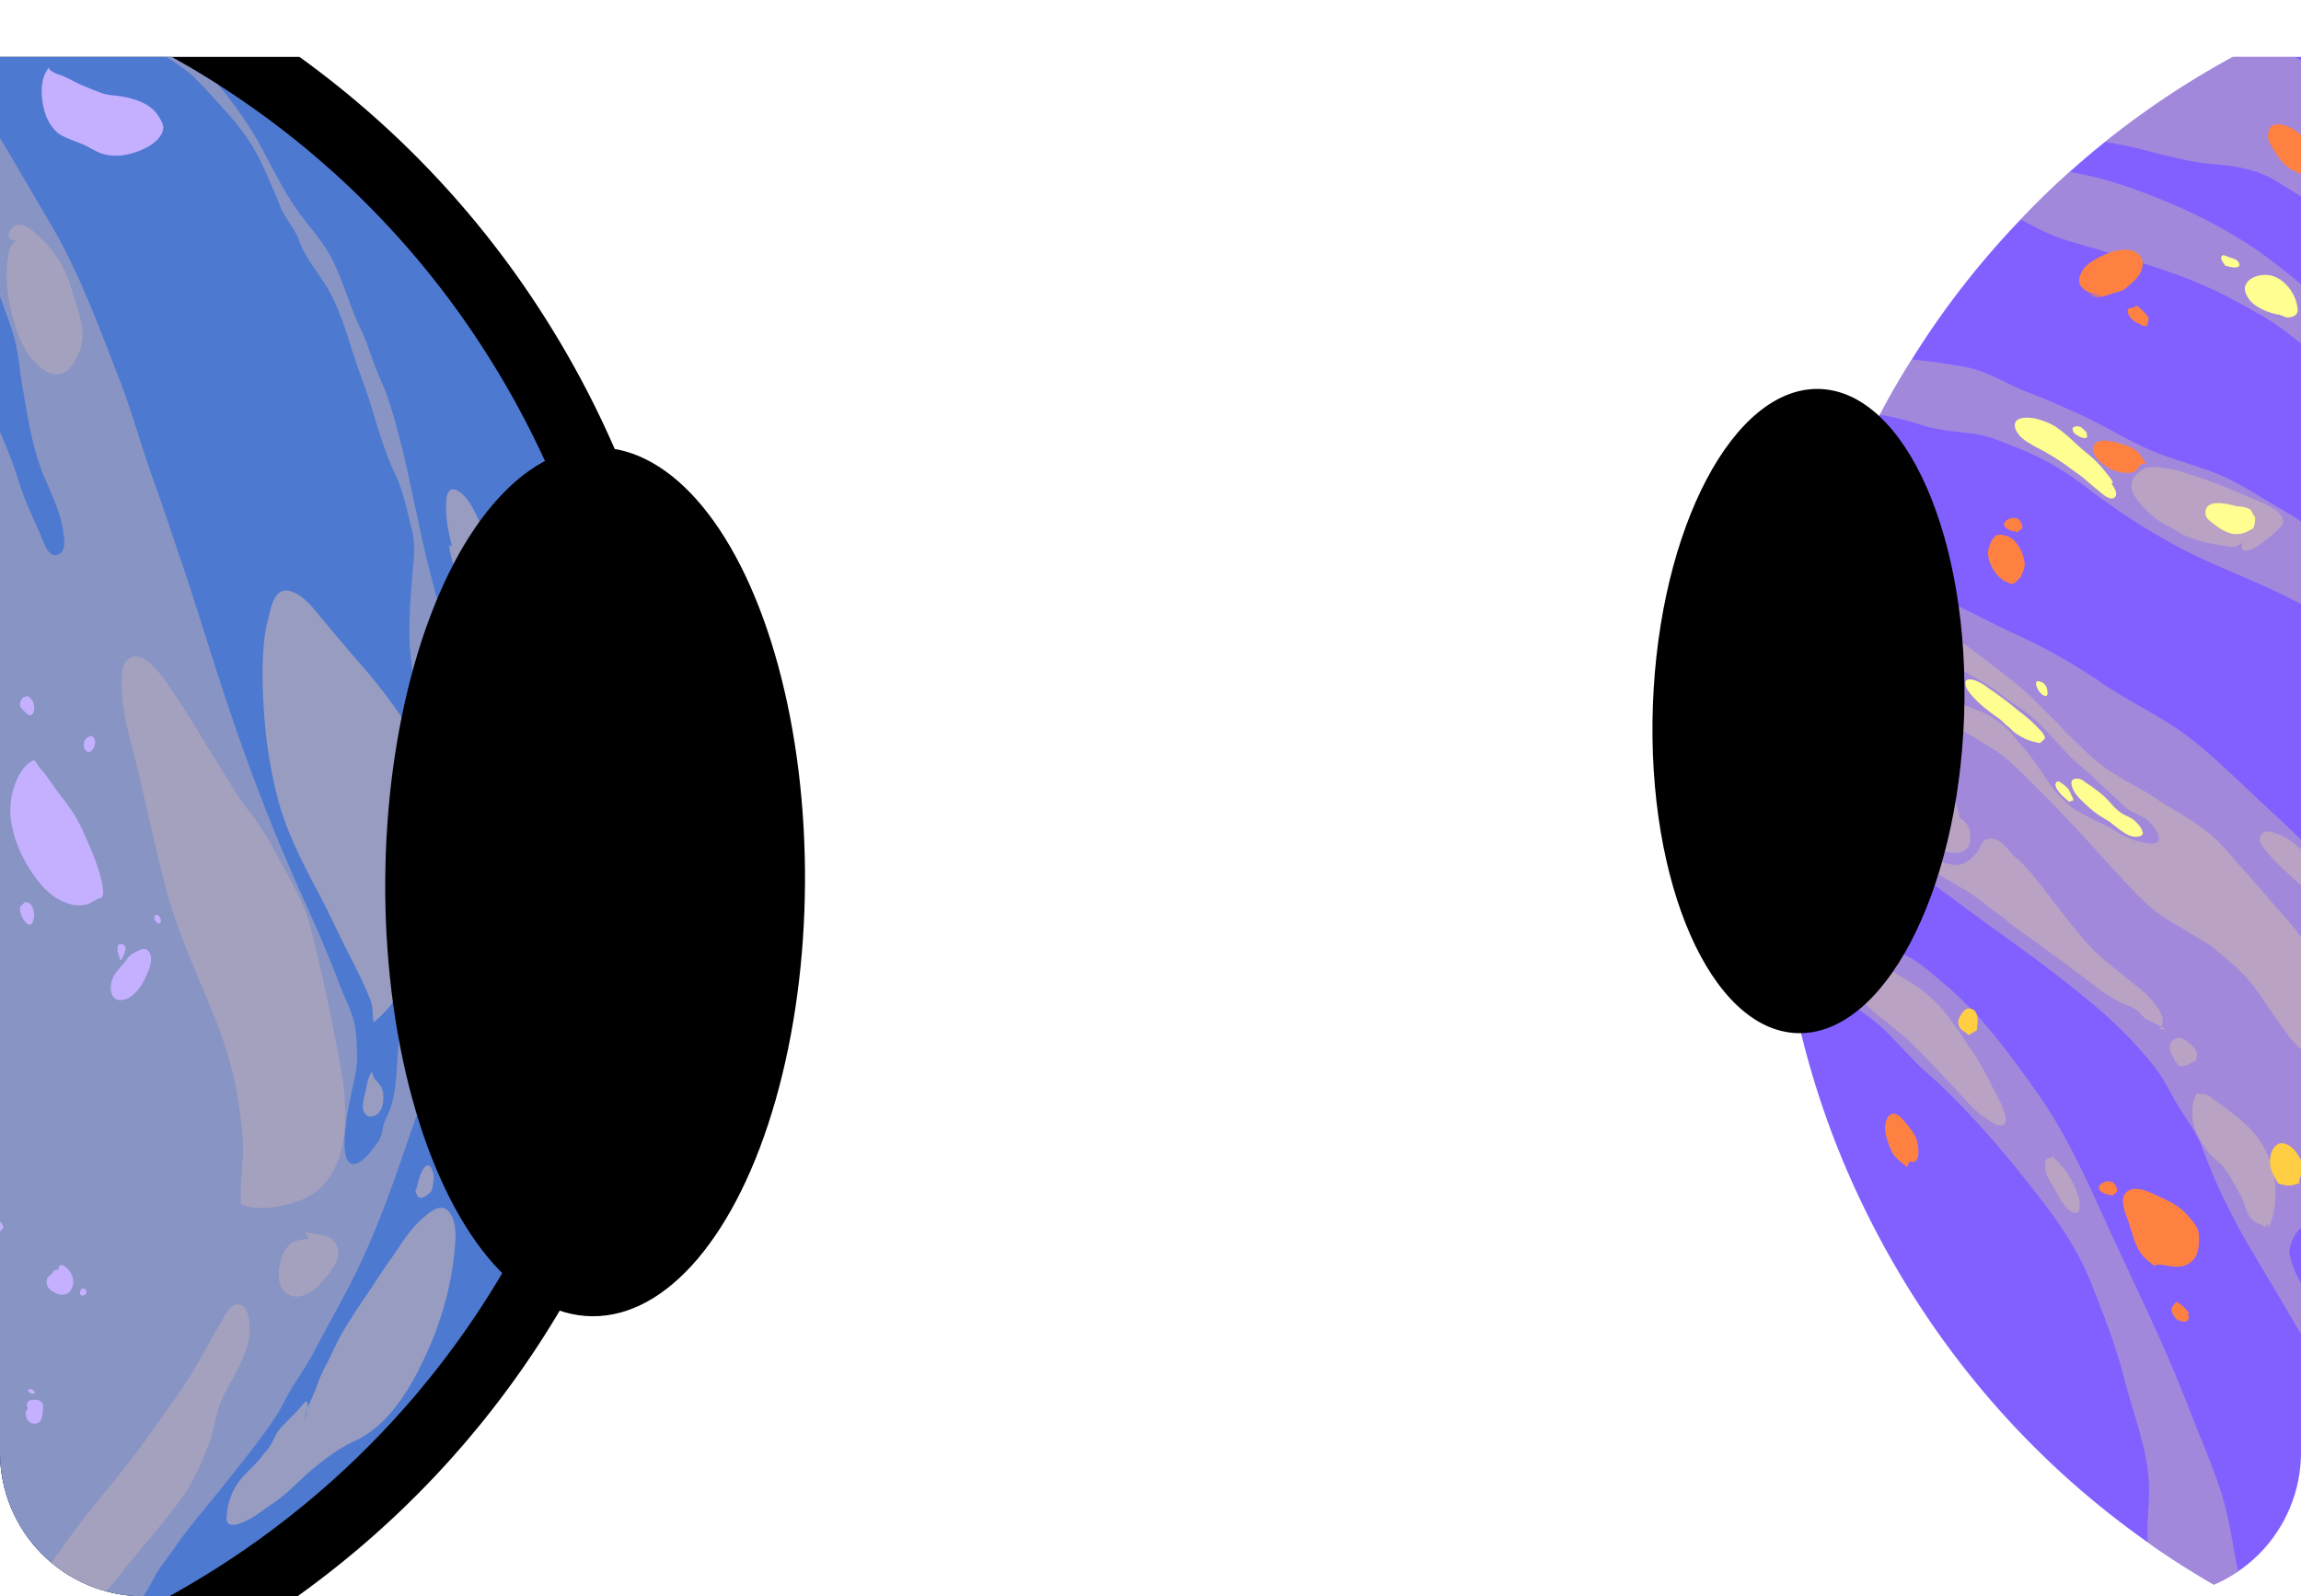 <svg xmlns="http://www.w3.org/2000/svg" xmlns:xlink="http://www.w3.org/1999/xlink" width="1920" height="1332" viewBox="0 0 1920 1332">
  <defs>
    <clipPath id="clip-path">
      <path id="Rectangle_548" data-name="Rectangle 548" d="M0,0H1920a0,0,0,0,1,0,0V1212a120,120,0,0,1-120,120H120A120,120,0,0,1,0,1212V0A0,0,0,0,1,0,0Z" transform="translate(0 1681)" fill="#232a4e"/>
    </clipPath>
    <radialGradient id="radial-gradient" cx="-0.066" cy="0.5" r="0.615" gradientTransform="matrix(0.924, 0.845, 1.463, -0.534, -3.92, 8.242)" gradientUnits="objectBoundingBox">
      <stop offset="0.813" stop-color="#008bc4"/>
      <stop offset="0.834" stop-color="#006f9c"/>
      <stop offset="0.863" stop-color="#004d6d"/>
      <stop offset="0.892" stop-color="#003146"/>
      <stop offset="0.921" stop-color="#001b27"/>
      <stop offset="0.949" stop-color="#000c11"/>
      <stop offset="0.975" stop-color="#000304"/>
      <stop offset="1"/>
    </radialGradient>
    <radialGradient id="radial-gradient-2" cx="-0.49" cy="0.496" r="0.786" gradientTransform="matrix(1.002, 0.845, 1.586, -0.534, -3.5, 8.529)" gradientUnits="objectBoundingBox">
      <stop offset="0" stop-color="#7cc5ff"/>
      <stop offset="0.844" stop-color="#482088"/>
      <stop offset="0.948" stop-color="#403b77"/>
      <stop offset="0.997" stop-color="#4d79d1"/>
    </radialGradient>
    <radialGradient id="radial-gradient-3" cx="0.5" cy="0.5" r="1.035" gradientTransform="matrix(-0.483, 0, 0, 0.483, -10.097, -2.162)" gradientUnits="objectBoundingBox">
      <stop offset="0" stop-color="#2c6aff"/>
      <stop offset="0.091" stop-color="#2458d5"/>
      <stop offset="0.227" stop-color="#1b419d"/>
      <stop offset="0.365" stop-color="#122d6d"/>
      <stop offset="0.5" stop-color="#0c1d46"/>
      <stop offset="0.633" stop-color="#061027"/>
      <stop offset="0.762" stop-color="#030711"/>
      <stop offset="0.886" stop-color="#000104"/>
      <stop offset="1"/>
    </radialGradient>
    <radialGradient id="radial-gradient-4" cx="1.582" cy="0.51" r="0.783" gradientTransform="matrix(-1.017, -0.861, -1.72, 0.509, 0.166, 0.776)" gradientUnits="objectBoundingBox">
      <stop offset="0" stop-color="#ff5731"/>
      <stop offset="0.698" stop-color="#ba005e"/>
      <stop offset="0.948" stop-color="#5e1377"/>
      <stop offset="0.997" stop-color="#8160ff"/>
    </radialGradient>
    <radialGradient id="radial-gradient-5" cx="0.5" cy="0.5" r="0.5" gradientTransform="matrix(0.073, -0.999, -0.997, -0.017, 4.925, 5.781)" xlink:href="#radial-gradient-3"/>
  </defs>
  <g id="Mask_Group_8" data-name="Mask Group 8" transform="translate(0 -1681)" clip-path="url(#clip-path)">
    <g id="Group_2527" data-name="Group 2527" transform="translate(1325.654 1154.884)">
      <g id="Group_2521" data-name="Group 2521" transform="translate(-1489.67 573.556)">
        <path id="Path_2990" data-name="Path 2990" d="M-1075.842,573.556H-1489.67v1284.56h412.165c338.156-242.175,432.565-709.234,207.562-1065.4A787.9,787.9,0,0,0-1075.842,573.556Z" transform="translate(1489.67 -573.556)" fill-rule="evenodd" fill="url(#radial-gradient)" style="mix-blend-mode: screen;isolation: isolate"/>
        <path id="Path_2991" data-name="Path 2991" d="M-1143.765,596.615q-19.012-12.173-38.757-23.059H-1489.67v1284.56h305.111q19.092-10.523,37.808-22.328c342.676-216.48,444.911-669.826,228.431-1012.5A730.265,730.265,0,0,0-1143.765,596.615Z" transform="translate(1489.67 -573.556)" fill-rule="evenodd" fill="url(#radial-gradient-2)"/>
        <g id="Group_2517" data-name="Group 2517" opacity="0.5" style="mix-blend-mode: multiply;isolation: isolate">
          <path id="Path_2992" data-name="Path 2992" d="M-966.545,1004.706c-12.536-48.147-19.4-97.83-35.015-145.183-3.205-9.726-7.746-18.733-11.375-28.318-4-10.375-6.943-20.9-11.881-30.937-9.779-20.13-14.955-42.276-25.948-61.9-7.722-13.639-18.063-24.348-26.891-36.905-11.374-16.186-19.929-33.771-29.237-51.134-10.221-19.212-22.908-36.868-36.873-53.717q-19.012-12.173-38.757-23.059h-4.257c8.093,5.577,16.612,10.659,23.473,17.4,9.971,9.921,19.5,20.759,29.062,31.449,13.153,14.551,22.4,29.4,30.26,47.294,3.937,9.262,8.3,18.386,11.867,27.879,3.85,10.339,12.047,18.059,15.715,28.515,5,14.591,16.258,27.149,23.99,40.4,13.34,22.734,18.965,49.833,28.192,74.143,10.27,26.974,15.957,55.181,28.433,81.4,7.124,14.912,9.3,28.866,13.493,44.6,3.683,13.512,1.939,24.7.758,38.6-2.09,26.607-4.434,53.631.125,80.252,4.5,26.532,12.4,52.578,22.086,77.618,7.974,20.506,11.748,46.092,8.181,68.141-1.646,9.724-3.741,19.348-5.536,29.039-2.151,11.958-3.193,23.856-6.684,35.512-3.92,13.2-6.417,27.042-10.394,40.155-4.461,14.569-11.09,28.333-15.61,42.811-7.249,23.1-2.628,48.4-10.265,71.491-1.555,4.814-4.418,9.177-5.826,14.026-1.474,5.146-1.157,9.287-4.293,13.823-3.82,5.479-12.467,18.477-20.154,19.245-15.466,1.6-4.709-48.492-3.076-56.42,2.366-12.224,5.781-23.193,5.252-35.757-.323-7.586-.314-15.254-1.689-22.687-2.212-12.4-8.963-24.1-13.347-35.886-12.073-32.856-27.321-64.475-41.211-96.569-18.853-43.39-35.806-88.619-50.878-133.5-14.155-42.015-26.709-84.53-41.046-126.431-7.57-22.292-14.959-44.7-22.95-66.854-9.7-27.079-17.1-54.968-27.589-81.677-17.105-43.856-33.46-88.95-57.565-129.534-19.017-31.922-37.038-64.085-56.874-95.488-8.8-13.929-17.348-28.477-26.136-42.986h-33.809c16.877,18.138,27.567,38.676,34.833,64.087,3.387,12.035,6.627,24.036,9.628,36.063,2.207,8.951,2.093,18.473,4.755,27.135,7.727,24.365,17.47,48.479,25.953,72.62,4.061,11.484,8.777,23.193,11.991,34.953,3.568,13.33,4.482,27.311,6.847,40.759,4.52,25.752,7.844,50.218,17.94,74.49,6.424,15.225,14.782,32.3,16.349,48.929.589,5.377,1.622,13.28-4.259,16.1-7.215,3.537-10.985-6.471-13.218-11.827-6.476-15.707-14.308-30.937-19.446-47.358-9.16-29.46-21.445-56.183-36.237-83.238-21.78-40.137-44.294-80.828-70.7-118.174-20.927-29.691-43.158-58.814-62.26-89.658q-5.368-8.672-11.027-17.03V1858.116h283.518a146.2,146.2,0,0,0,9.4-16.157c4.493-8.457,11.152-16.112,16.526-23.978,12.149-17.763,26.97-34.536,40.326-51.4,14.96-18.774,30.06-37.125,43.491-57.1,6.091-8.958,10.174-19.072,16.059-28.153,5.943-8.99,11.578-17.661,16.634-27.24,12.293-23.6,25.643-46.339,37.167-70.35,20.806-43.283,35.008-88.527,50.916-133.7,8.05-22.837,12.468-46.573,17.72-70.2,5.869-26.7,14.923-52.595,20.08-79.606,4.111-20.988,7.968-42.58,8.492-63.986.239-12.156,1.348-24.349,1.5-36.448.2-15.452-3.913-30.861-5.544-46.177C-939.243,1102.911-953.855,1053.9-966.545,1004.706Z" transform="translate(1489.67 -573.556)" fill="#c4b0b8" fill-rule="evenodd"/>
        </g>
        <g id="Group_2518" data-name="Group 2518" transform="translate(0.112)" opacity="0.63" style="mix-blend-mode: soft-light;isolation: isolate">
          <path id="Path_2993" data-name="Path 2993" d="M-1348.782,731.68c-1.739-6.025-3.575-12.154-5-18.267-1.375-5.9-1.6-11.785-3.7-17.539-8.423-23.112-19.338-44.727-27.769-67.775-3.109-8.5-7.127-17.549-13.4-24.286-6.649-7.134-16.273-11.635-24.49-16.573-7.739-4.652-15.2-9.659-23.238-13.685h-42.757c-.1.519-.2,1.06-.287,1.659a15.2,15.2,0,0,0,5.022,14.007c.54-.2,1.079-.407-.566-4.068,19.573,14.966,35.861,34.542,49.472,55.14,16.162,24.459,31.624,49.759,44.84,75.937,8.832,17.49,19.568,33.556,27.609,51.476,3.895,8.676,9.019,16.014,13.666,24.2,2.662,4.687,3.009,11.181,7.227,14.8,16.2,13.917,6.744-23.059,6.271-27.611C-1337.572,762.7-1344.252,747.38-1348.782,731.68Z" transform="translate(1489.605 -573.556)" fill="#c4b0b8" fill-rule="evenodd"/>
          <path id="Path_2994" data-name="Path 2994" d="M-1172.5,831.717c-3.295-12.436-5.708-24.507-5.077-37.461.275-5.639,1.944-13.4,9.09-9.861,9.628,4.773,15.1,18.975,19.641,27.833,7.821,15.258,14.194,31.208,21.371,46.779,4.867,10.561,9.9,20.811,14.053,31.691,5.421,14.209,9.062,29.014,12.719,43.754a135.623,135.623,0,0,1,4.283,33.1c-.011,11.592.985,23.067-.593,34.663-2.069,15.2-.327,32.392-11.21,44.663-9.059,10.214-20.214-16.316-22.541-21.324-8.842-19.025-15.108-40.3-19.778-60.763-2.043-8.954-5.037-18.03-6.355-27.1-1.775-12.219-2.562-24.628-4.944-36.773-1.133-5.771-.789-11.693-2.038-17.437-1.109-5.1-2.337-10.092-3.257-15.239-1.03-5.763-1.856-11.644-3.284-17.265C-1173.687,838.116-1177.5,825.683-1172.5,831.717Z" transform="translate(1713.759 -422.686)" fill="#c4b0b8" fill-rule="evenodd"/>
          <path id="Path_2995" data-name="Path 2995" d="M-1147.835,952.6c-4.819,5.6-5.168,11.188-6.653,18.331-1.16,5.587-2.724,11.143-.256,16.634,1.813,4.034,9.719,7.074,13.044,2.9,1.736-2.183,2.3-6.5,3.333-9.143,1.351-3.475,2.449-6.711,2.093-10.533-.7-7.547-4.651-12.685-9.679-17.76Z" transform="translate(1729.298 -301.171)" fill="#c4b0b8" fill-rule="evenodd"/>
          <path id="Path_2996" data-name="Path 2996" d="M-1174.24,1192.843c-.669-5.58-.387-11.772-2.047-17.133a119.786,119.786,0,0,0-4.858-11.7c-5.024-11.64-11.181-22.991-16.87-34.343-7.261-14.486-13.914-29.232-21.5-43.55-13.379-25.238-27.287-51.868-34.458-79.591a383.816,383.816,0,0,1-11.494-71.094c-1.432-21.063-2.081-42.252.34-63.285.811-7.043,2.633-14.053,4.329-20.926,1.126-4.563,2.341-9.416,4.969-13.364,4.075-6.122,9.459-6.314,15.786-3.324,9.841,4.652,16.232,13.78,23.079,21.9,10.131,12.017,20.1,24.121,30.433,35.969a452.642,452.642,0,0,1,30.383,38.153c9.526,13.69,18.532,28.594,21.857,45.191,2.4,11.987,4.5,23.174,5.013,35.45.492,11.748,1.033,23.428.579,35.168-.325,8.352.387,16.648-1.275,24.94-.725,3.614-1.124,7.084-1.621,10.714-.767,5.611-3.08,10.774-3.795,16.475a168.83,168.83,0,0,1-9.485,37.077c-3.463,9.217-5.255,18.922-8.744,28.106-2.073,5.453-2.227,9.8-5.951,14.648C-1161.286,1180.555-1168.764,1189.124-1174.24,1192.843Z" transform="translate(1649.751 -387.369)" fill="#c4b0b8" fill-rule="evenodd"/>
          <path id="Path_2997" data-name="Path 2997" d="M-1210.628,1066.211c-3.429,5.945-3.7,9.081-4.994,15.586-.928,4.652-3.332,11.513-2.062,16.328.693,2.63,2.331,5.023,4.745,5.467a9.257,9.257,0,0,0,7.235-2.064c4.307-3.9,5.1-11,4.637-16.371-.576-6.667-3.741-8.765-7.8-13.606Z" transform="translate(1684.749 -219.528)" fill="#c4b0b8" fill-rule="evenodd"/>
          <path id="Path_2998" data-name="Path 2998" d="M-1219.047,1310.557c.687-3.9.93-7.9,2.454-11.535,2.589-6.177,5.706-11.855,7.815-18.289a124.075,124.075,0,0,1,8.744-19.443c4.2-7.924,7.493-16.208,11.986-23.99,9.641-16.7,21.038-32.363,31.547-48.528,5.269-8.1,10.974-15.909,16.344-23.944,5.749-8.6,11.831-16.975,19.657-23.823,5.587-4.889,15.2-13.2,21.6-5.58,7.943,9.464,5.622,25.5,4.441,36.785-3.109,29.684-12,58.832-24.788,85.8-12.711,26.812-30,55.913-57.97,68.889-12.548,5.821-24.03,14.242-34.666,23.014-11.382,9.39-21.319,20.984-33.7,29.122-8.784,5.769-16.536,12.73-26.527,16.34-2.789,1.007-6.9,2.385-9.789.9-2.794-1.442-2.392-3.958-2.189-6.958a54.733,54.733,0,0,1,8.2-25.563c5.893-9.461,14.943-15.493,21.485-24.439,2.245-3.069,5.132-5.871,7.017-9.146,1.6-2.772,2.9-5.809,4.484-8.619,2.863-5.092,7.089-8.736,11.016-12.945,2.42-2.6,4.848-4.781,7.251-7.418,1.879-2.061,3.679-4.589,5.688-6.5C-1217.313,1293.122-1214.625,1292.453-1219.047,1310.557Z" transform="translate(1637.183 -172.006)" fill="#c4b0b8" fill-rule="evenodd"/>
          <path id="Path_2999" data-name="Path 2999" d="M-1191.948,1132.747c.734-3.365,4.943-23.574,11.121-20.68,1.689.791,3.019,5.166,3.367,6.687.806,3.544-.177,6.551-.5,10.03-.437,4.673-2.222,6.168-6.156,8.689-5.465,3.5-7.483-.1-8.56-5.88Z" transform="translate(1702.981 -186.778)" fill="#c4b0b8" fill-rule="evenodd"/>
          <path id="Path_3000" data-name="Path 3000" d="M-1162.8,1145.866c-1.9,4.948-2.951,6.687-2.014,11.375.758,3.786.046,7.569,1.576,11.145,1.882,4.395,4.551,5.3,8.77,3.092,7.246-3.793,10.778-17.841,13.265-24.717,3.088-8.552,6.113-17.736,7.014-26.838,1.281-12.924-13.6-12.333-19.688-3.965-3.674,5.055-8.979,9.5-11.43,15.335-3.846,9.152.725,16.268,4.149,24.829Z" transform="translate(1721.597 -188.128)" fill="#c4b0b8" fill-rule="evenodd"/>
        </g>
        <g id="Group_2519" data-name="Group 2519" transform="translate(0 89.588)" opacity="0.47" style="mix-blend-mode: multiply;isolation: isolate">
          <path id="Path_3001" data-name="Path 3001" d="M-1371.373,1123.374c-.273-10.863-.337-21.875-1.87-32.645-1.719-12.075-4.908-24.231-8.273-35.936-6.2-21.582-13.661-43.017-21.5-64.061-9.514-25.537-20.933-50.288-30.985-75.595-8.33-20.978-16.51-42.125-24.509-63.231a510.187,510.187,0,0,0-31.158-67.3V1290.65q.823,3.233,1.7,6.455c2.069,7.584,3.46,15.978,6.828,23.144,3.307,7.027,8.113,14.125,14.611,18.515,6.888,4.652,13.218.643,19.063-3.772,8.56-6.465,14.247-17.385,18.025-27.274,6.481-16.963,9.084-35.5,14.7-52.816,2.667-8.234,5.013-16.846,8.2-24.894,3.181-8.027,7.553-15.849,11.6-23.469,5.953-11.2,12.677-21.45,17.059-33.5,2.638-7.249,5.424-15.11,6.293-22.82C-1370.612,1141.526-1371.153,1132.1-1371.373,1123.374Z" transform="translate(1489.67 -511.483)" fill="#c4b0b8" fill-rule="evenodd"/>
          <path id="Path_3002" data-name="Path 3002" d="M-1319.507,1422.863a146.492,146.492,0,0,0,13.871-15.459c18.58-24,39.1-45.634,56.353-70.645,8.332-12.08,14.845-28.443,20.271-42.2,4.147-10.515,4.764-22.555,9.152-32.92,8.653-20.436,25.987-41.717,24.329-64.988-.411-5.755-1.371-15.672-8.091-17.21-8.4-1.921-13.166,10.626-16.509,16.2-8.97,14.953-16.887,30.643-26.23,45.354-10.38,16.346-22.316,32.033-33.387,47.977-22.349,32.181-49.613,60.413-71.646,92.855-7.792,11.472-17.065,21.7-24.636,33.228-1.71,2.605-3.363,5.216-5.012,7.814Z" transform="translate(1567.732 -227.891)" fill="#c4b0b8" fill-rule="evenodd"/>
          <path id="Path_3003" data-name="Path 3003" d="M-1386.353,1326.434c-.818-6.5-4.855-13.089-11.1-13-7.464.1-13.163,5.78-17.37,13Z" transform="translate(1543.46 -131.462)" fill="#c4b0b8" fill-rule="evenodd"/>
          <path id="Path_3004" data-name="Path 3004" d="M-1235.471,1321.834c-.884-13.572.636-25.247,1.457-38.662.72-11.776-.717-23.342-2.049-35.039-3.432-30.124-11.467-58.355-23.009-86.347-14.7-35.644-31.067-70.994-40.456-108.506-7.129-28.479-13.63-57.056-20.106-85.681-6.1-26.951-16.358-55.542-15.547-83.477.2-6.874,1.109-16.547,8.744-18.941,12.132-3.805,26.058,17.277,31.169,24.676,15.447,22.359,29.06,46.279,43.6,69.25,6.961,11,13.349,22.435,21.373,32.721a246.7,246.7,0,0,1,26.047,41.116c9.353,18.2,21.072,35.962,26.238,55.932,9.968,38.528,17.953,77.726,25.351,116.787,6.637,35.046,9.468,90.22-27.144,109.907C-1195.407,1323.962-1222.463,1327.947-1235.471,1321.834Z" transform="translate(1600.656 -453.905)" fill="#c4b0b8" fill-rule="evenodd"/>
          <path id="Path_3005" data-name="Path 3005" d="M-1233.534,1150.259c-12.625,1.447-15.83,1.75-21.495,12.376-3.6,6.745-5.819,21.586-1.323,28.723,9,14.3,25.648,4.393,33.558-5.068,6.915-8.27,17.786-20.392,11.875-30.959-2.525-4.511-4.008-5.57-8.564-7.33-4.645-1.792-15.542-1.443-18.422-4.661Z" transform="translate(1655.53 -253.69)" fill="#c4b0b8" fill-rule="evenodd"/>
          <path id="Path_3006" data-name="Path 3006" d="M-1409.684,734.225c-7.323-16.557-16.738-33.659-28.476-47.547-11.336-13.409-20.586-27.819-33.178-40.247a222.042,222.042,0,0,1-16.469-18.551c-.607-.746-1.236-1.469-1.863-2.2V740.331c8.466,7.595,17.115,14.947,25.949,22.22,8.956,7.371,20.055,19.034,31.272,23.072,12.611,4.54,20.45,4.754,27.491-6.713C-1395.973,764.287-1403.188,748.915-1409.684,734.225Z" transform="translate(1489.67 -625.684)" fill="#c4b0b8" fill-rule="evenodd"/>
          <path id="Path_3007" data-name="Path 3007" d="M-1460.421,1337.474c-.825-6.5-3.281-12.728-6.158-18.937-3.85-8.311-11.2-24.728-23.079-19.446l-.012.007v38.376Z" transform="translate(1489.67 -142.503)" fill="#c4b0b8" fill-rule="evenodd"/>
          <path id="Path_3008" data-name="Path 3008" d="M-1172.035,1010.87c-13.012,15.211-21.835,31.683-21.65,52.277.043,4.79-.871,9.5,3.87,12.254,3.915,2.27,7.433-.858,10.123-4.04,3.577-4.236,7.124-12.178,8.779-17.566a168.263,168.263,0,0,0,4.176-18.054c.643-3.425,1.4-8.136.1-11.326C-1167.823,1021.479-1170.456,1018.48-1172.035,1010.87Z" transform="translate(1702.337 -348.885)" fill="#c4b0b8" fill-rule="evenodd"/>
          <path id="Path_3009" data-name="Path 3009" d="M-1382.587,668c-6.034,4.194-6.67,9.609-7.675,17.069-2.124,15.749.557,33.08,4.621,48.341,3.614,13.574,9.635,28.622,20.27,38.294,4.76,4.331,11.43,9.286,18.229,8.114,11.687-2.011,19.013-20.6,19.455-31.219.555-13.345-5.993-28.032-9.478-40.71a89.443,89.443,0,0,0-16.765-32.255c-2.774-3.327-5.381-7.094-8.9-9.624-3.3-2.368-5.778-6.01-9.269-8-3.334-1.9-8.119-4.125-11.685-2.236a13.418,13.418,0,0,0-4.982,5.132C-1390.589,664.522-1388.547,668.593-1382.587,668Z" transform="translate(1560.57 -604.575)" fill="#c4b0b8" fill-rule="evenodd"/>
        </g>
        <g id="Group_2520" data-name="Group 2520" transform="translate(131.701 8.267)" style="mix-blend-mode: soft-light;isolation: isolate">
          <path id="Path_3010" data-name="Path 3010" d="M-1361.584,1164.286a4.208,4.208,0,0,1,.136-2.642,5.051,5.051,0,0,1,1.035-1.043c1.727-1.3,4.121.694,5.266,1.707,3.169,2.8,5.8,7.132,5.8,11.748,0,2.956-1.242,7.04-3.817,9.04-3.559,2.767-8.392,1.812-11.716.088-3.106-1.614-6.805-4.644-6.74-8.662a7.05,7.05,0,0,1,1.242-4.2c.718-.938,1.77-1.523,2.573-2.392,1.073-1.16,1.45-2.667,2.992-3.374A5.1,5.1,0,0,1-1361.584,1164.286Z" transform="translate(1442.801 -160.27)" fill="#c4b0ff" fill-rule="evenodd"/>
          <path id="Path_3011" data-name="Path 3011" d="M-1354.121,1172.731a2.466,2.466,0,0,0-1.272,2.21,1.933,1.933,0,0,0,1.043,2.324,3.278,3.278,0,0,0,4.26-1.911,3.392,3.392,0,0,0-.852-3.157,2.676,2.676,0,0,0-3.412-.155Z" transform="translate(1454.429 -152.126)" fill="#c4b0ff" fill-rule="evenodd"/>
          <path id="Path_3012" data-name="Path 3012" d="M-1379.96,1232.876c-.7-1.822-.94-2.461-.478-4.358a2.626,2.626,0,0,1,1.437-2.056,11.546,11.546,0,0,1,8.121-.4,5.859,5.859,0,0,1,3.485,3.705c.411,1.456.033,3.477-.074,5.025-.1,1.445-.308,2.884-.552,4.331-.423,2.513-1.241,5.029-3.941,5.955-2.387.818-5.511.366-7.139-1.33a9.64,9.64,0,0,1-2.248-4.461C-1381.866,1237.59-1382.49,1236.234-1379.96,1232.876Z" transform="translate(1435.474 -113.317)" fill="#c4b0ff" fill-rule="evenodd"/>
          <path id="Path_3013" data-name="Path 3013" d="M-1379.94,1222.89a9.007,9.007,0,0,0,3.449,1.584c.4-.51,1.169-.294,1.493-1.011.466-1.028-.921-1.837-1.493-2.3a3.707,3.707,0,0,0-2.743-.756c-.359.05-1.958.265-1.407.9Z" transform="translate(1436.236 -117.011)" fill="#c4b0ff" fill-rule="evenodd"/>
          <path id="Path_3014" data-name="Path 3014" d="M-1395.665,1143.045c.507-1.756,1.045-3.693,3.272-4.1,2.071-.373,3.671,1.548,4.3,3.2.335.88.737,1.873.1,2.764-.648.909-1.587,1.708-2.319,2.561-1.751,2.04-1.244,5.059-4.564,5.542a4.836,4.836,0,0,1-4.115-1.492c-1.435-1.993-.44-4.908.473-7.192Z" transform="translate(1422.617 -175.559)" fill="#c4b0ff" fill-rule="evenodd"/>
          <path id="Path_3015" data-name="Path 3015" d="M-1381.985,884.958c-.984,1.5-3.023,3.877-2.4,6.775.5,2.351,1.629,2.891,2.918,4.336,2.822,3.164,6.13,5.981,8.2,1.425.911-2.006.689-6.182-.423-8.813-.98-2.322-4.118-5.793-5.78-4.455Z" transform="translate(1433.543 -358.786)" fill="#c4b0ff" fill-rule="evenodd"/>
          <path id="Path_3016" data-name="Path 3016" d="M-1329.373,1019.026c2.286-5.324,6.347-8.253,10.734-10.353,2.794-1.337,6.276-3.508,9.286-.641,7.055,6.72-2.665,24.408-6.023,29.562-2.767,4.243-6.672,8.229-10.738,10.295-2.49,1.265-8.16,2.411-10.869.246-3.494-2.791-4.013-8.772-3.059-13.012,2.2-9.777,9.435-13.706,13.85-21.072Z" transform="translate(1465.19 -270.617)" fill="#c4b0ff" fill-rule="evenodd"/>
          <path id="Path_3017" data-name="Path 3017" d="M-1334.9,1016.846c-.361-1.01-2.194-5.226-2.263-7.122-.048-1.358-.15-3.475.522-4.42.926-1.3,2.652-1.1,3.92-.595a3.917,3.917,0,0,1,2.275,2.58,8.454,8.454,0,0,1-.469,3.178,23.363,23.363,0,0,1-1.7,4.493,10,10,0,0,1-.99,2.023c-.7.877-1.366.339-2.155.576Z" transform="translate(1467.536 -272.271)" fill="#c4b0ff" fill-rule="evenodd"/>
          <path id="Path_3018" data-name="Path 3018" d="M-1318.1,995.515c.827.732,1.657,1.464,2.489,2.188.7-.865,1.878-1.2,1.823-2.784a8.258,8.258,0,0,0-1.756-3.865c-1-1.014-2.112-1.273-3.021-.452-1.064.961-.789,2.738-.244,4.324Z" transform="translate(1480.403 -282.479)" fill="#c4b0ff" fill-rule="evenodd"/>
          <path id="Path_3019" data-name="Path 3019" d="M-1349.04,903.949c.851-.77,1.549-1.167,2.719-.192a6.632,6.632,0,0,1,2.236,6.1c-.6,3.076-2.834,6.924-5.443,6.861-1.641-.041-4.242-2.444-4-5a20.469,20.469,0,0,1,.65-4.13,6.07,6.07,0,0,1,3.559-3.561Z" transform="translate(1455.79 -344.95)" fill="#c4b0ff" fill-rule="evenodd"/>
          <path id="Path_3020" data-name="Path 3020" d="M-1367.675,578.366c-4.206,6.122-5.866,10.654-6.264,18.049a63.228,63.228,0,0,0,3.241,22.076c2.085,5.745,6.981,13.572,12.379,16.641,6.268,3.564,13.588,5.665,20.139,8.664,5.955,2.726,10.6,6.309,17.174,7.83a43.587,43.587,0,0,0,18.271-.034c9.174-1.894,21.852-7.007,27.372-14.919,5.041-7.225,2.571-11.353-1.882-18.133-6.333-9.647-20-13.874-30.86-15.521-5.491-.834-10.544-.861-15.909-2.757-6.206-2.191-12.283-4.764-18.324-7.383-5.594-2.427-10.64-5.938-16.508-7.76C-1361.553,584.278-1369.473,581.322-1367.675,578.366Z" transform="translate(1441.094 -578.366)" fill="#c4b0ff" fill-rule="evenodd"/>
          <path id="Path_3021" data-name="Path 3021" d="M-1369.618,915.094c-10.975,4.058-18.68,22.608-19.534,38.591-1.217,22.794,11.451,48.274,24.947,64.414,11.321,13.541,26.8,20.763,39.291,17.021,3.35-1,5.972-3.441,9.246-4.534,2.506-.837,4.109-1.047,3.906-5.4-.509-10.819-5.682-25.152-9.854-35.012-4.594-10.844-9.6-22.938-15.861-32.32-5.622-8.419-12.025-15.821-17.755-24.162-2.917-4.243-5.328-8.122-8.74-11.528C-1365.681,920.455-1368.278,915.068-1369.618,915.094Z" transform="translate(1430.144 -336.389)" fill="#c4b0ff" fill-rule="evenodd"/>
          <path id="Path_3022" data-name="Path 3022" d="M-1380.848,984.007c2.762.316,3.856-.268,5.85,2.514a14.4,14.4,0,0,1,2.224,7.663c.134,3.2-1.049,8.449-3.714,8.533-4.745.148-11.5-15.108-5.967-16.557Z" transform="translate(1433.523 -286.867)" fill="#c4b0ff" fill-rule="evenodd"/>
          <path id="Path_3023" data-name="Path 3023" d="M-1407.382,1179.5c-1.459,1.629-5.266,5.233-5.611,7.511-.272,1.786.744,3.454,2.071,5.166,2.452,3.164,4.907,4.264,8.794,4.633,2.262.217,4.662.836,6.656.114,11.466-4.147-4.106-19.132-11.91-17.423Z" transform="translate(1413.038 -146.483)" fill="#c4b0ff" fill-rule="evenodd"/>
        </g>
        <ellipse id="Ellipse_594" data-name="Ellipse 594" cx="362.475" cy="175.123" rx="362.475" ry="175.123" transform="matrix(0.006, -1, 1, 0.006, 483.297, 1049.79)" fill="url(#radial-gradient-3)" style="mix-blend-mode: screen;isolation: isolate"/>
      </g>
      <g id="Group_2526" data-name="Group 2526" transform="translate(53.183 573.556)">
        <path id="Path_3024" data-name="Path 3024" d="M-150.87,573.556a726.245,726.245,0,0,0-106.889,71.082c-9.983,8.026-19.792,16.346-29.328,24.9q-21.4,19.018-40.884,39.695a711.34,711.34,0,0,0-90.9,116.9c-9.54,15.062-18.394,30.38-26.706,46.174l-.1.057a739.1,739.1,0,0,0-55.5,136.171A733.356,733.356,0,0,0-530.65,1177.49a701.052,701.052,0,0,0,.931,91.8c.892,13.4,2.236,26.673,3.893,40.023a721.473,721.473,0,0,0,62.717,215.155c56.962,121.033,141.129,218.286,241.434,288.749,3.295,2.43,6.687,4.8,10.021,7.077q25.568,17.326,52.306,32.367,4.919,2.758,9.94,5.457H111.265V573.556Z" transform="translate(635.211 -573.556)" fill-rule="evenodd" fill="url(#radial-gradient-4)"/>
        <g id="Group_2522" data-name="Group 2522" transform="translate(104.561)" opacity="0.5" style="mix-blend-mode: multiply;isolation: isolate">
          <path id="Path_3025" data-name="Path 3025" d="M-75.412,640.908c-27.219-16.416-54.38-32.733-80.393-50.922a167.88,167.88,0,0,0-29.629-16.43h-50.63a726.246,726.246,0,0,0-106.889,71.082c.725.1,1.292.165,2.016.268,29.277,4.185,57.823,15.438,87.345,18.02,18.755,1.65,37.153,4.04,53.54,14.254,11.082,6.85,23.241,13.727,33.393,21.921,9.121,7.345,15.6,17.183,24.286,24.916,11.645,10.5,23.576,16.313,32.795,29.44C-101,765.5-91.115,775.711-83.754,788.608c4.492,7.827,25.009,30.858,13.006,39.281-3.423,2.289-18.241.567-21.893-1.121-16.583-7.179-33.75-21.179-47.822-31.964-26.353-20.113-50.221-42.754-77.759-61.5-27.694-18.79-60.344-34.515-91.53-46.2-21.046-7.992-40.968-13.859-62.53-17.564q-21.4,19.018-40.884,39.695c9.665,4.9,19.285,10.625,29.428,14.314,12.037,4.427,24.337,7.5,36.636,11.247,35.209,10.63,69.681,20.235,102.656,36.962,12.634,6.331,25.162,13.385,37.4,20.615,12.663,7.505,23.174,17.877,35.936,25.326,22.638,13.153,44.675,27.988,66.442,42.584,26.876,18.08,51.125,45.406,73.6,68.607,19.137,19.8,38.523,40.284,57.142,61.375V726.226c-10.148-10.64-18.551-23.341-29.5-33.8C-24.765,672.265-50.477,656.153-75.412,640.908Z" transform="translate(615.846 -573.556)" fill="#c4b0b8" fill-rule="evenodd"/>
          <path id="Path_3026" data-name="Path 3026" d="M75.246,1056.352c-38.538-50.183-79.1-99.039-126.021-141.536C-63.956,902.84-78.829,894.517-93.138,884c-17.019-12.627-32.227-26.456-50.691-37.036-15.086-8.462-29.986-18.628-45.528-26.29-18.413-9.15-38.519-13.981-57.708-21.079-23.978-8.911-45.859-23.7-69.377-34.083-14.12-6.38-27.773-12.637-42.233-18.021-17.1-6.476-34.4-18.008-52.478-20.986-13.933-2.245-29.017-4.869-43.74-5.984-9.54,15.062-18.394,30.38-26.706,46.174,12.235,1.392,23.083,4.929,36.887,8.975,13.763,4.2,27.431,4.879,41.7,6.794,12.506,1.629,23.306,6.654,34.833,11.118a235.316,235.316,0,0,1,58.4,33.013,549.426,549.426,0,0,0,72.7,47.778c32.4,18,68.052,29.823,100.907,47.019,29.656,15.373,60.505,33.888,85.254,56.673,11.936,10.989,21.83,22.786,34.494,33.211,15.218,12.5,26.348,30.2,37.309,46.273,10.111,14.856,21.856,28.213,32.791,42.446,7.588,9.925,14.472,20.369,21.581,30.688Z" transform="translate(566.669 -467.944)" fill="#c4b0b8" fill-rule="evenodd"/>
          <path id="Path_3027" data-name="Path 3027" d="M110.818,1262.08c-27.484-28.648-55.757-57.285-84.358-84.724C-24.389,1128.6-65.3,1070.4-117.533,1023.124c-22.978-20.912-45.005-43.582-69.5-62.8-22.706-17.757-50.345-29.943-74.077-46.3a471.116,471.116,0,0,0-72.094-40.7c-19.513-8.765-37.779-19.462-57.706-27.582-14.907-5.914-30.315-7.287-45.127-12.594a110.813,110.813,0,0,0-45.365-6.484c-6.367.449-13.242.266-20.216.143A733.358,733.358,0,0,0-531.1,995.76c33.377,18.082,61.513,47.49,95.225,65.24,30.2,15.847,56.931,38.391,84.793,58.139,29.112,20.737,57.36,41.587,84.791,64.644a349.5,349.5,0,0,1,49.561,50.838c7.072,8.822,12.25,19.826,18.121,29.756,6.976,11.8,16.708,24.22,21.5,37.043,11.355,31.1,25.083,58.811,42.173,87.716,12.73,21.531,25.6,42.848,38.072,64.4,10.325,17.911,24.2,32.4,34.835,50.391,11.585,19.821,22.911,37.406,28.936,59.717,4.46,16.071,4.48,25.082,1.028,40.79,6.979,8.213,13.517-.031,17.391-5.372,5.457-7.6,6.924-19.486,5.4-29.466-1.827-11.393-7.244-18.537-11.137-28.71-1.9-5.243-1.342-10.351-3.6-15.517-3.631-7.938-6.708-13.814-9.454-22.275-8.028-24.576-31.547-37.873-44.062-59.266-5.773-9.989-11.937-19.744-17.514-29.849a69.977,69.977,0,0,1-7.065-15.99c-2.531-8.322-2.853-9.989-.2-17.4,7.182-20.168,32.322-24.55,44.27-6.137,5,7.789,12.3,17.669,15.067,26.384,4.223,13.426,8,28.572,14.639,41.369,5.262,10.023,13.558,29.665,22.366,36.931,2.552,2.073,8.729,3.994,12.1,4.525,9.569,1.375,14.6,1.583,23.918,5.895a132.858,132.858,0,0,1,45.49,35.2c11.334,13.335,15.657,35.458,28.233,47.528a22.892,22.892,0,0,0,7.038,4.745Z" transform="translate(531.098 -391.826)" fill="#c4b0b8" fill-rule="evenodd"/>
          <path id="Path_3028" data-name="Path 3028" d="M-490.481,1057.383c14.253,13.333,32.038,22.323,46.506,35.8,12.714,11.855,23.382,25.185,36.373,36.612,32.487,28.692,62.155,63.164,88.828,97.284,20.519,25.949,37.328,49.448,49.372,80.142,10.483,26.707,20.331,51.668,27.359,79.489,7.736,30.588,19.644,57.914,20.4,89.71.308,13.087-1.634,25.513-1.4,38.248q.121,3.908.538,7.643c3.295,2.43,6.687,4.8,10.021,7.077q25.568,17.326,52.306,32.367,4.919,2.758,9.94,5.457h6.971c-.944-5.62-2.066-11.295-3.339-17.064-4.948-22.284-7.385-45.256-14.041-67.062-7.308-23.808-18.085-47.423-27-70.812-22.11-58.046-49.964-112.564-75.4-169.044-14.619-32.358-30.6-65.9-51.194-95.12-22.632-32-47.074-65.711-77.331-91.078-7.677-6.476-15.858-13.581-23.949-19.412-8.578-6.206-19.14-8.586-27.915-14.675-7.644-5.3-14.828-12.065-22.2-17.793-10.447-8.021-14.887-9.244-26.571-13.747-12.895-4.98-24.669-10.759-38.347-13.02.892,13.4,2.236,26.673,3.893,40.023C-513.813,1030.708-502.981,1045.665-490.481,1057.383Z" transform="translate(531.488 -282.646)" fill="#c4b0b8" fill-rule="evenodd"/>
        </g>
        <g id="Group_2523" data-name="Group 2523" transform="translate(112.408 26.155)" opacity="0.65" style="mix-blend-mode: multiply;isolation: isolate">
          <path id="Path_3029" data-name="Path 3029" d="M-100.077,1178.032a238.623,238.623,0,0,0-13.086-21.323c-12.273-17.808-27.1-35.967-44.043-49.622-13.087-10.547-29.773-21.469-47.336-20.326-10.633.694-19.094,7.058-25.609,14.929-8.858,10.7-8.815,22.158-5.152,35.216,4.864,17.349,13.366,33.465,23.829,48.118,3.795,5.314,8.091,10.262,11.889,15.571,5.183,7.245,9.313,15.244,13.862,22.892,4.489,7.547,9.169,14.679,12.034,23.043,2.645,7.722,5.372,15.024,8.634,22.512a137.474,137.474,0,0,0,19.616,31.93c7.333,9.148,15.5,18.276,23.452,26.91,4.735,5.142,12.73,10.709,19.675,11.86a12.834,12.834,0,0,0,2.234.163Z" transform="translate(734.146 -230.975)" fill="#c4b0b8" fill-rule="evenodd"/>
          <path id="Path_3030" data-name="Path 3030" d="M-154.768,1110.908a6.8,6.8,0,0,0-4.51.263c-2.624,1.167-2.38,1.868-2.016,4.977.533,4.539,3.3,10,6.526,14.1Z" transform="translate(788.837 -213.751)" fill="#c4b0b8" fill-rule="evenodd"/>
          <path id="Path_3031" data-name="Path 3031" d="M-194.538,1087.911a20.052,20.052,0,0,1-8.514-.086,15.608,15.608,0,0,0-1.215-1.786,63.435,63.435,0,0,1-5.781-5.831c-4.816-5.343-7.521-12.09-11.363-18.1-6.758-10.571-33.79-22.055-18.107-35.742,13.94-12.164,31.394,6.026,40.858,15.461,4.678,4.663,8.684,9.463,9.956,16.071.806,4.188,2.446,8.7,2.43,13.013C-186.29,1075.637-187.974,1084.172-194.538,1087.911Z" transform="translate(729.32 -277.231)" fill="#c4b0b8" fill-rule="evenodd"/>
          <path id="Path_3032" data-name="Path 3032" d="M-406.033,972.308c-1.949-7.289-2.906-14.373-6.125-21.172-5.238-11.068-12.494-22.161-21.333-30.708-10.58-10.229-26.958-19.044-42.2-17.408-6.259.674-15.679,2.8-17.475,9.92-2.6,10.3,6.983,23.712,12.061,31.729,7.662,12.1,17.425,21.49,28.471,30.38,7.046,5.673,13.931,11.594,21.044,17.171,5.177,4.057,10.334,7.3,16.885,8.493,5.218.954,11.437.581,15.193-3.908,2.617-3.128,2.344-10.054,1.72-13.744A14.982,14.982,0,0,0-406.033,972.308Z" transform="translate(550.192 -363.096)" fill="#c4b0b8" fill-rule="evenodd"/>
          <path id="Path_3033" data-name="Path 3033" d="M-383.729,1119.883a133.26,133.26,0,0,0-11.329-12.573c-1.043,2.181-3.169.607-4.805,2.215-2.14,2.1-1.334,7.364-.93,9.9.834,5.245,3.7,9.042,6.431,13.656,3.573,6.046,6.648,13.232,11.881,18.1,4.795,4.465,10.037,5.556,10.028-2.194-.01-10.992-5.931-20.068-11.276-29.107Z" transform="translate(616.538 -216.149)" fill="#c4b0b8" fill-rule="evenodd"/>
          <path id="Path_3034" data-name="Path 3034" d="M-266.436,835.794c-2.492,1.566-4.611,3.293-7.524,3.489-2.592.177-5.757-.492-8.327-.8a146.889,146.889,0,0,1-27.637-6.57c-5.551-1.839-10.559-5.115-15.569-8.053-5.2-3.049-11.054-5.733-15.593-9.741-5.847-5.164-12.444-11.6-16.251-18.456-4.688-8.452-.871-15.885,7.149-20.847,6.056-3.747,14.211-1.7,20.866-.8,8.715,1.181,17.09,4.415,25.449,7.1,17.856,5.747,34.975,13.7,52.327,20.763,5.273,2.145,20.962,9.564,18.4,17.655-1.081,3.412-6.08,7.5-8.652,9.741-3.219,2.8-7,5.331-10.353,8C-259.038,842.76-270.611,845.97-266.436,835.794Z" transform="translate(646.652 -456.646)" fill="#c4b0b8" fill-rule="evenodd"/>
          <path id="Path_3035" data-name="Path 3035" d="M-80.331,722.953q-2.042-4.055-4.061-8.1c-5.627-11.295-10.705-23.112-18.276-33.319a178.428,178.428,0,0,0-14.031-16.05c-7.313-7.7-17.265-12.185-26.886-16.284-17.831-7.6-35.651-14.756-52.834-23.789-12.444-6.543-23.225-13.1-37.064-15.323-20.489-2.391-34.008,7.153-31.267,21.881,1.273,6.837,5.96,15.275,9.592,21.118,3.755,6.043,8.284,11.532,12.154,17.506a186.635,186.635,0,0,0,27.563,33.578c10.557,9.932,21.519,19.5,32.5,28.972,12.391,10.693,23.463,22.6,35.525,33.645,14.665,13.429,30.239,26.085,45.474,38.875,6.312,5.3,13.177,9.843,19.766,14.775.624.466,1.236.952,1.842,1.445Z" transform="translate(714.4 -573.722)" fill="#c4b0b8" fill-rule="evenodd"/>
          <path id="Path_3036" data-name="Path 3036" d="M-248.036,607.7c-1.983,1.059-4.656,3.16-7.117,2.776-1.925-.3-4.233-2.456-5.869-3.47-3.415-2.114-6.051-3.293-8.254-6.732-3.3-5.144-1.26-9.186,4.429-11.188,3.159-1.11,7.242,1.036,10.356,1.956,4.944,1.461,10.752,8.7,10.179,14.455Z" transform="translate(710.262 -588.775)" fill="#c4b0b8" fill-rule="evenodd"/>
          <path id="Path_3037" data-name="Path 3037" d="M-230.267,1096.3c-5.41-7.5-15.5-16.584-15.751-26.355-.079-3.061.227-7.725,1.411-10.657,2.743-6.783,8.462-6.916,13.36-2.055,7.777,7.718,13.692,32.153-.122,37.2Z" transform="translate(728.105 -254.561)" fill="#c4b0b8" fill-rule="evenodd"/>
          <path id="Path_3038" data-name="Path 3038" d="M-266.165,1189.453c10.736-25.345,6.383-57.168-11.551-78.716-8.942-10.745-20.9-19.142-32.116-27.359-3.109-2.277-6.1-5.013-9.982-5.848-2.081-.447-4.011.058-6.067-.772-4.948,6.118-4.628,21.029-2.238,28.419,2.306,7.122,8.335,17.035,13.036,22.474,3.478,4.026,8.3,6.529,11.425,10.939a167.742,167.742,0,0,1,16.432,28.361c2.322,5.371,2.743,10.884,7.161,15.124,3.209,3.08,7.632,4.009,11.324,6.313C-266.914,1186.179-267.175,1182.551-266.165,1189.453Z" transform="translate(667.908 -238.104)" fill="#c4b0b8" fill-rule="evenodd"/>
          <path id="Path_3039" data-name="Path 3039" d="M-322.327,1070.67c-11.049,5.525-11.6,2.975-17.052-7.4-2.695-5.127-1.741-11.7,4.977-13.232,4.08-.931,7,1.922,9.951,4.295,5.066,4.07,7.44,6.95,5.85,14.131Z" transform="translate(660.016 -257.433)" fill="#c4b0b8" fill-rule="evenodd"/>
          <path id="Path_3040" data-name="Path 3040" d="M-152.977,754.147a14.049,14.049,0,0,1-5.108,7.962c-6.512-2.956-11.85-3.442-17.966-8.3A70.6,70.6,0,0,1-188.3,740.968c-1.994-2.753-3.681-7.925-4.331-11.259-.772-3.968.058-4.334,2.865-4.834,2.31-.411,6.7,1.322,9.114,1.645,4.779.641,8.521.167,12.656,3.075,8.571,6.027,13.51,13.477,18.741,22.349Z" transform="translate(766.284 -491.017)" fill="#c4b0b8" fill-rule="evenodd"/>
          <path id="Path_3041" data-name="Path 3041" d="M-262.546,1112.033c3.075-4.223,2.894-7.772,1.064-12.711-1.639-4.424-5.29-8.251-8.249-11.87-5.6-6.85-13.558-12.164-20.316-17.779-8.364-6.953-17.243-13.534-25.15-21.007-8.55-8.079-15.67-17.22-23.012-26.357-11.382-14.168-21.96-28.888-33.75-42.711a90.661,90.661,0,0,0-11.382-11.187c-3.025-2.514-4.886-5.661-7.67-8.347-3.229-3.111-6.3-6.2-10.736-6.828-3.217-.457-5.94-.1-8.277,2.413-2.129,2.291-2.743,6.044-4.919,8.595-3.252,3.809-6.41,7.309-11.07,9.433-4.575,2.085-9.282,1.564-13.9.364-5.589-1.456-11.424-3.485-17.143-3.81-3.721-.213-5.807.486-2.329,3.984,3.748,3.776,9.195,6.727,13.837,9.638,9.122,5.716,18.614,10.631,27.551,16.734,4.975,3.4,9.418,7.289,14.261,10.834,4.544,3.324,9.268,6.522,13.586,10.159,8.612,7.254,18.236,13.56,27.3,20.256,14.8,10.929,29.832,21.649,44.347,32.97a141.4,141.4,0,0,0,21.648,14.29c4.145,2.117,8.784,3.411,12.836,5.666,3.448,1.92,5.74,5.188,8.509,7.864,1.574,1.521,3.521,2.2,5.479,3.131,4.183,1.982,8.835,3.681,12.013,7.148C-257.732,1112.811-257.451,1112.718-262.546,1112.033Z" transform="translate(573.509 -326.991)" fill="#c4b0b8" fill-rule="evenodd"/>
          <path id="Path_3042" data-name="Path 3042" d="M-40.775,1252.631c.146,1.548,1.863,8.115-.167,10.212-1.591,1.646-3.313.765-4.767-.412-2.382-1.93-4.386-5.259-6.328-7.61-3.736-4.521-7.557-8.744-11.5-13.077-3.246-3.566-6.759-6.8-9.961-10.422-3.955-4.468-7.583-9.471-11.783-13.692-3.808-3.826-7.454-7.264-10.887-11.448-4.137-5.037-9.241-8.909-13.187-14.172-8.179-10.911-16.042-22.232-23.581-33.6a143.313,143.313,0,0,0-27.97-30.885c-4.879-4.051-9.684-8.227-14.7-12.109-4.377-3.387-9.354-5.6-13.964-8.624-10.081-6.608-21.452-11.9-30.933-19.328-10.492-8.213-19.448-17.8-28.474-27.539-12.835-13.842-25.293-28.02-38.176-41.822-14.825-15.882-30.186-31.459-45.682-46.684-6.734-6.613-14.823-14.342-22.88-19.272-6.663-4.077-13.352-8.552-20.185-12.295-5.357-2.934-10.669-5.89-15.964-8.93-5.2-2.987-10.851-5.121-16.122-8.019-4.166-2.291-7.849-5.464-12.589-6.513a135.35,135.35,0,0,1-13.823-3.669c-3.186-1.055-6.433-1.54-9.629-2.41-2.834-.772-4.563-1.927-7.593-1.83a43.658,43.658,0,0,0-8.227.9c-4.037.847-8.5-.347-12.616.067-1.193.119-2.5.691-3.649.749-2.141.108-4.274-.822-6.367-1.146s-4.147-.18-6.228-.464c-3.052-.418-5.788-2.04-8.83-2.794-4.04-1-7.686-2.55-11.8-3.42-4.243-.9-7.5.232-11.412,1.533-.464-.736-1.732-.973-2.049-1.4-.882-1.193-.44-.8-.595-2.133a24.011,24.011,0,0,1,.629-7.914c1.786-8.143,4.788-17.777,9.177-24.97,2.832-4.644,6.646-10.16,11.872-12.388,3.406-1.45,5.945-.856,8.939,1.287,4.793,3.432,8.43,8.33,13.34,11.62,5.665,3.793,11.406,7.569,17.1,11.334,3.556,2.351,7.369,3.87,10.8,6.452a51.618,51.618,0,0,0,11.475,6.759c7,3,13.77,6.422,21.1,8.545,10.972,3.176,21.94,7.476,32.624,11.546,8.5,3.238,16.933,6.163,25.052,10.325,6.182,3.166,12.254,8.139,17.325,12.869,3.484,3.248,5.948,7.18,9.076,10.745,3.43,3.906,6.788,7.62,9.88,11.815,5.039,6.835,9.788,13.641,14.381,20.756a76.372,76.372,0,0,0,12.469,14.658c3.915,3.475,7.23,7.263,11.965,9.547,3.795,1.829,7.338,4,11.046,5.979,5.211,2.788,10.944,4.838,16.012,7.847,6.558,3.894,13.651,8.433,20.989,10.566,3.872,1.124,20.209,6.021,19.685-1.871-.361-5.434-5.912-11.772-9.746-15.378-1.921-1.806-4.694-2.585-6.959-3.906-2.245-1.31-4.632-2.26-6.909-3.494-4.011-2.172-7.3-5.7-10.542-8.846-6.433-6.252-13.227-12.028-19.592-18.327-6.969-6.893-15.064-12.628-21.83-19.743-13.452-14.141-25.757-29.933-42.4-40.417-7.93-4.991-15.024-11.178-22.835-16.358-7.246-4.807-14.985-8.768-22.345-13.343-10.9-6.773-20.905-14.313-32.434-19.886-4.589-2.22-9.327-2.348-14.292-2.865a129.647,129.647,0,0,0-13.818-.564c-4.9.02-9.808-.419-14.216-2.63-3.116-1.56-6.986-3.487-9.384-6.041a5.46,5.46,0,0,1,3.154-.162c3.013.4,6.007,1.213,9.061,1.578,4.724.565,8.947.878,13.151-1.4a24.079,24.079,0,0,1,13.1-2.576,124.879,124.879,0,0,1,31.621,6.147c5.929,1.961,11.252,3.669,16.389,7.254,5.02,3.5,9.736,7.445,14.675,11.058,9.958,7.282,19.549,15.041,29.16,22.8,10.4,8.388,19.365,18.38,28.952,27.646,4.513,4.362,8.438,9.287,13,13.6,5.884,5.555,11.7,11.168,17.561,16.75,9.423,8.982,21.1,16.207,32.408,22.591,5.061,2.86,10.205,5.579,15.191,8.569,6.323,3.789,12.19,8.27,18.619,11.886a290.2,290.2,0,0,1,32.03,21.073c9.922,7.457,17.724,17.877,25.975,27.072,8.359,9.317,16.746,18.606,24.813,28.177,9.329,11.066,19.207,21.326,27.762,33.058,6.833,9.368,14.148,18.356,20.5,28.049,3.7,5.644,7.88,10.506,10.045,16.988,1.628,4.874,2,9.753,2.3,14.83,1.031,17.678,4.393,36.952,13.426,52.412,2.633,4.5,4.441,9.425,6.983,14a60.558,60.558,0,0,1,4.862,10.88C-39.495,1251.081-39.661,1254.242-40.775,1252.631Z" transform="translate(528.707 -400.005)" fill="#c4b0b8" fill-rule="evenodd"/>
          <path id="Path_3043" data-name="Path 3043" d="M-216.141,1016.116c-1.114,2.815-2.217,7.163-4.84,9.255-3.284,2.621-8.787.261-11.872-1.691-6.436-4.072-11.314-11.666-16.748-16.949-7.16-6.964-14.727-13.544-22.1-20.28-6.9-6.3-13.534-12.5-19.489-19.737-2.477-3.009-6.7-7.333-5.757-11.621,1.961-8.887,11.054-4.862,16.865-2.478,10.64,4.369,18.962,13.419,26.872,21.493,5.658,5.769,10.973,11.42,16.1,17.7,3.714,4.552,7.665,8.33,11.764,12.47,1.653,1.669,2.623,3.6,4.173,5.28C-220.189,1010.624-216.208,1012.8-216.141,1016.116Z" transform="translate(691.419 -329.475)" fill="#c4b0b8" fill-rule="evenodd"/>
          <path id="Path_3044" data-name="Path 3044" d="M-475.491,1014.922c6.211.818,10.391,3.2,16.114,6.036,10.968,5.431,20.453,13.787,31.085,19.817a120.015,120.015,0,0,1,28.316,21.964c6.376,6.911,11.444,14.639,17.078,22.086,3.319,4.391,5.7,9.375,9.043,13.775,3.643,4.79,6.522,9.97,9.6,15.133,3,5.027,5.577,10.128,8.127,15.392,3.064,6.325,6.84,12.25,9.327,18.857,1.261,3.351,4.824,11.513,1.042,14.038-3.607,2.408-7.84-.49-10.968-2.377a90.516,90.516,0,0,1-20.2-17.074c-8.332-9.215-16.937-18.3-25.447-27.357-7.225-7.689-14.612-15.282-22.162-22.651-3.485-3.4-7.163-6.031-10.944-9.071-3.886-3.125-7.2-6.668-11.362-9.471-7.144-4.814-12.738-11.253-19.327-16.746-2.971-2.477-5.886-4.989-8.815-7.519-3.205-2.767-6.936-4.267-10.348-6.7-5.888-4.2-12.627-8.227-17.659-13.467-4.388-4.568-8.643-9.076-13.049-13.6-3.542-3.637-11.76-9.779-10.331-15.7,1.693-7.022,13.962-6.476,19.336-5.577,7.856,1.315,14.845,5.754,21.539,9.848C-481.475,1007-477.44,1009.313-475.491,1014.922Z" transform="translate(526.532 -297.444)" fill="#c4b0b8" fill-rule="evenodd"/>
        </g>
        <g id="Group_2524" data-name="Group 2524" transform="translate(194.086)">
          <path id="Path_3045" data-name="Path 3045" d="M-206.227,573.556a14.491,14.491,0,0,0,.581,3.035c2.22,7.156,10.315,7.332,16.366,6.665-2.074,3.991,1.72,4.7,4.914,5.218,7,1.133,14.05.38,21.051-.646,7.746-1.136,15.045-7.1,19.965-12.817.39-.454.82-.945,1.263-1.454Z" transform="translate(675.03 -573.556)" fill="#ff8142" fill-rule="evenodd"/>
          <path id="Path_3046" data-name="Path 3046" d="M-184.046,603.063a39.607,39.607,0,0,0-9.772-9.992,16.39,16.39,0,0,1-3.886,1.767c-.849.253-2.494-.024-3.1.724-1.765,2.189.66,6.305,2,7.9,2.238,2.653,5.2,3.741,8.115,5.3,2.174,1.164,2.939,1.416,5.35,1.16.184-1.1.192-2.2,1.076-2.965Z" transform="translate(678.483 -559.532)" fill="#ff8142" fill-rule="evenodd"/>
          <path id="Path_3047" data-name="Path 3047" d="M-343.814,704.382a39.608,39.608,0,0,0-9.772-9.992,16.324,16.324,0,0,1-3.886,1.765c-.849.254-2.5-.022-3.1.724-1.767,2.189.66,6.307,2,7.9,2.238,2.654,5.2,3.74,8.114,5.3,2.176,1.164,2.941,1.416,5.352,1.16.182-1.1.193-2.2,1.076-2.964Z" transform="translate(563.671 -486.723)" fill="#ff8142" fill-rule="evenodd"/>
          <path id="Path_3048" data-name="Path 3048" d="M-403.156,842.082a15.71,15.71,0,0,1-5.53,4.759c-5.283-1.909-9.323-3.5-13.153-8.316-4.522-5.689-8.633-14.087-6.661-21.543.782-2.958,3.159-8.82,5.917-10.582,2.64-1.686,7.794-.388,10.537.675,5.357,2.074,9.965,9.343,11.8,14.66a31.547,31.547,0,0,1,1.81,8.358c.146,4.257-2.2,7.342-3.477,11.255Z" transform="translate(514.937 -406.814)" fill="#ff8142" fill-rule="evenodd"/>
          <path id="Path_3049" data-name="Path 3049" d="M-445.968,807.618a27.358,27.358,0,0,0-10.915-9.753c-1.15,2.365-3.941,3.937-3.767,7.036.112,1.992,2.965,6.7,4.417,7.821a18.1,18.1,0,0,0,6.352,1.9c2.994-.227,5.066-3.918,2.671-6.266Z" transform="translate(492.193 -412.365)" fill="#ff8142" fill-rule="evenodd"/>
          <path id="Path_3050" data-name="Path 3050" d="M-325.244,1187.7a27.346,27.346,0,0,0-10.915-9.753c-1.148,2.365-3.939,3.939-3.765,7.036.112,1.994,2.963,6.7,4.417,7.821a18.1,18.1,0,0,0,6.35,1.9c2.994-.227,5.068-3.918,2.672-6.268Z" transform="translate(578.947 -139.234)" fill="#ff8142" fill-rule="evenodd"/>
          <path id="Path_3051" data-name="Path 3051" d="M-364.832,705.7c-6-1.265-12.276-1.792-16.93-6.385-5.023-4.96-3.118-9.922.268-15.4,3.716-6,13.438-10.669,19.774-13.328,6.077-2.549,16.48-4.986,22.823-2.073,12.113,5.558,7.048,18.829-.907,25.544-2.21,1.865-4.355,4.015-6.651,5.733-3.08,2.3-6.572,2.728-10.2,3.8-3.544,1.047-7.045,2.787-10.784,2.934-3.4.134-6.489-1.064-9.762-1.9Z" transform="translate(546.681 -506.269)" fill="#ff8142" fill-rule="evenodd"/>
          <path id="Path_3052" data-name="Path 3052" d="M-337.392,1187.4c-7.177-5.8-11.229-8.7-14.754-16.909-2.58-6.01-4.367-12.678-6.4-18.883-2.114-6.446-8.782-19.938-2.031-25.766,8.234-7.108,22.457,1.763,30.175,5.142,7.679,3.36,15.717,8.089,21.118,14.531,4.941,5.895,9.33,9.695,9.255,17.786-.058,6.22-.1,13.355-4.2,18.387-4.566,5.61-10.771,7.034-17.739,6.263C-328.381,1187.248-333.4,1185.206-337.392,1187.4Z" transform="translate(561.993 -178.603)" fill="#ff8142" fill-rule="evenodd"/>
          <path id="Path_3053" data-name="Path 3053" d="M-364.81,1131.655c3.6-2.49,5.366-2.623,4.654-6.4a10.816,10.816,0,0,0-3.068-4.677c-2.507-1.731-6.529-1.121-8.83.237-2.363,1.394-4.51,3.681-2.2,6.409,1.282,1.512,7.143,4.334,8.7,3.185Z" transform="translate(553.573 -181.219)" fill="#ff8142" fill-rule="evenodd"/>
          <path id="Path_3054" data-name="Path 3054" d="M-410.8,809.558c3.606-2.489,5.367-2.623,4.656-6.4a10.811,10.811,0,0,0-3.068-4.675c-2.507-1.731-6.529-1.12-8.83.237-2.363,1.394-4.511,3.68-2.2,6.407,1.282,1.514,7.144,4.336,8.706,3.186Z" transform="translate(520.521 -412.681)" fill="#ff8142" fill-rule="evenodd"/>
          <path id="Path_3055" data-name="Path 3055" d="M-460.723,1131.122c-4.25-3.679-9.71-7.215-12.341-12.193a76.191,76.191,0,0,1-3.652-8.968c-1.93-5.247-3.288-11.833-1.349-17.373,2.889-8.263,8.846-7.059,13.733-1.262,5.188,6.153,11.4,12.754,12.688,21.034.667,4.281,1.971,17.317-6.821,14.075Z" transform="translate(479.007 -204.816)" fill="#ff8142" fill-rule="evenodd"/>
          <path id="Path_3056" data-name="Path 3056" d="M-248.193,641.51c-1.461-2.973-6.278-15.49-10.312-19.9-1.9-2.078-4.417-3.863-6.484-5.792-4.573-4.262-10.193-7.954-16.463-9.27-2.042-.426-6-.3-7.935.727-2.7,1.44-3.626,5.677-3.705,8.748-.119,4.549,2.889,8.277,5.056,12.01,3.695,6.359,8.108,12.082,14.472,16.066,3.757,2.351,20.446,8.646,21.643-.383Z" transform="translate(612.605 -550.016)" fill="#ff8142" fill-rule="evenodd"/>
          <path id="Path_3057" data-name="Path 3057" d="M-338.454,779.826c-4.326,6.471-4.623,6.976-12.1,6.966-8.165-.012-14.806-3.956-21.074-8.887-4.467-3.515-10.5-13.183-2.532-17,6.292-3.011,18.735,1.4,25.033,3.487,7.531,2.5,11.269,7.9,15.132,14.471Z" transform="translate(551.556 -439.656)" fill="#ff8142" fill-rule="evenodd"/>
          <path id="Path_3058" data-name="Path 3058" d="M-154.361,977.028c-3.1.137-5.745,1.815-7.031,6.158-1.6,5.408-.356,12.829,3.076,17.217a31.255,31.255,0,0,0,3.955,4.26Z" transform="translate(706.752 -283.616)" fill="#ffce42" fill-rule="evenodd"/>
          <path id="Path_3059" data-name="Path 3059" d="M-279.286,1136.1a20.312,20.312,0,0,0,11.465-1.894c-.2-3.88,2.523-7.431,2.87-11.5.478-5.591-2.42-10.1-5.589-14.522-3.207-4.481-10.518-9.717-16.017-5.74-5.14,3.718-6.22,12.479-5.2,17.844.98,5.152,3.611,9.33,6.543,14.29Z" transform="translate(613.317 -194.506)" fill="#ffce42" fill-rule="evenodd"/>
          <path id="Path_3060" data-name="Path 3060" d="M-428.012,1053.781c.443-5.162,2.714-16.048-4.862-17.977-4.26-1.085-6.536,2.14-8.392,5.092-1.731,2.753-2.853,5.395-1.719,9.028,1.438,4.6,5.362,4.3,7.668,7.687l1.715-.526Z" transform="translate(504.564 -241.533)" fill="#ffce42" fill-rule="evenodd"/>
          <path id="Path_3061" data-name="Path 3061" d="M-188.561,1132.576c-10.092-1.272-21.347-4.269-12.9-15.328,3.313-4.339,3.838-3.812,8.748-2.324,4.494,1.363,6.45,2.36,7.794,7.528l-1.356,1.23Z" transform="translate(676.322 -185.296)" fill="#ffce42" fill-rule="evenodd"/>
        </g>
        <path id="Path_3062" data-name="Path 3062" d="M-452.173,734.825c-71.706-2.554-134.12,115.693-139.407,264.113s48.558,270.807,120.263,273.362,134.122-115.693,139.409-264.115S-380.466,737.379-452.173,734.825Z" transform="translate(591.939 -457.695)" fill-rule="evenodd" fill="url(#radial-gradient-5)" style="mix-blend-mode: screen;isolation: isolate"/>
        <g id="Group_2525" data-name="Group 2525" transform="translate(261.1 165.522)" style="mix-blend-mode: soft-light;isolation: isolate">
          <path id="Path_3063" data-name="Path 3063" d="M-281.909,802.38c-.144,1.064-.306,7.287-1.9,8.851-.94.92-2.963,1.695-4.161,2.384a19.679,19.679,0,0,1-17.356.847c-5.35-2.19-9.243-5.318-13.661-8.794-2.434-1.915-4.463-4-4.467-7.342-.016-11.948,17.518-7.636,24.311-5.922,3.929.99,12.728.376,14.479,5.319Z" transform="translate(523.776 -583.378)" fill="#fffe90" fill-rule="evenodd"/>
          <path id="Path_3064" data-name="Path 3064" d="M-253.833,828.577c11.881,4.857,21.966,12.872,32.8,19.661,10.671,6.685,21.531,12.553,31.158,20.776,9.741,8.323,19,16.93,26.944,27a221.628,221.628,0,0,1,29.163,49.7c3.088,7.2,5.374,14.718,8.61,21.861,1.528,3.372,2.088,6.9,3.384,10.322-1.839,2.322-5.491-.29-7.414-1.31-3.887-2.064-7.354-6.345-10.783-9.145-3.985-3.255-7.746-6.739-11.626-10.114-9.033-7.854-18.159-15.49-26.377-24.25-9.669-10.308-18.343-21.751-27.568-32.465-8.633-10.021-18.771-18.583-27.577-28.445-6.022-6.745-12.6-12.578-17.129-20.476-1.784-3.111-4.651-6.436-5.051-10.088C-255.492,839.832-254.55,835.831-253.833,828.577Z" transform="translate(572.735 -555.817)" fill="#fffe90" fill-rule="evenodd"/>
          <path id="Path_3065" data-name="Path 3065" d="M-148.193,929.851c-1.418-1.935-2.911-3.834-4.539-5.687-2.645-3.008-4.817-5.634-8.184-7.737-1.028-.641-1.514-1.384-2.745-.985-1,.323-1.884,1.064-7.007-3.286,1.239,4.319,3.437,9.848,3.6,14.56a28.63,28.63,0,0,0,1.6,8.689,57.175,57.175,0,0,0,10.831,18.777c.5.6,3.15,4.135,6.443,7.854Z" transform="translate(633.57 -495.756)" fill="#fffe90" fill-rule="evenodd"/>
          <path id="Path_3066" data-name="Path 3066" d="M-168.671,930.924q0,3.684.266,7.354c-.816-1.37-.053-2.2-.175-3.542a21.675,21.675,0,0,0-1.531-5.818c-.823-1.906-4.606-6.032-7.29-4.266-5.032,3.313,4.391,12.383,6.828,13.682Z" transform="translate(627.683 -487.085)" fill="#fffe90" fill-rule="evenodd"/>
          <path id="Path_3067" data-name="Path 3067" d="M-147.264,1178.39a19.186,19.186,0,0,0-3.69-7.44c-5.91-7.077-17.057-3.7-19.551,4.84-1.707,5.845-1.518,11.623-1.346,17.6.16,5.573.28,10.379,2.129,15.7,1.182,3.4,4.616,7.132,8.294,7.751,2.306.389,5.017.04,6.613-1.811a5.465,5.465,0,0,0,1.243-2.88c-.187.1-.349.184-.56.3.378-1.148.617-.986.56-.3,2.946-1.583,2.98-1.232,4.116-3.776a33.639,33.639,0,0,0,2.191-8.145Z" transform="translate(632.641 -312.535)" fill="#fffe90" fill-rule="evenodd"/>
          <path id="Path_3068" data-name="Path 3068" d="M-199.871,741.15c13.089,3.8,21.988,13.02,30.746,23.172,2.483,2.879,17.011,19.678,7.794,21.88-5.365,1.28-12.047-4.018-16.129-6.622-6.514-4.156-12.618-8.6-18.812-13.214-12.233-9.114-24.535-18.032-37.124-26.651-4.92-3.367-10.362-6.142-14.814-10.135-1.918-1.72-4.011-3.236-2.958-5.984,2.047-5.34,9.669-3.528,14.062-2.911a54.612,54.612,0,0,1,22.7,9.167c4.3,2.984,8.234,6.256,12.952,8.519C-198.125,739.969-196.011,742.133-199.871,741.15Z" transform="translate(575.517 -633.923)" fill="#fffe90" fill-rule="evenodd"/>
          <path id="Path_3069" data-name="Path 3069" d="M-251,723.952c-.089-.289-.177-.574-.266-.861,3.169-1.959,1.37-9.731.043-12.35a46.693,46.693,0,0,0-4.711-7.8c-2.306-2.875-6.051-3.442-9.574-3.621-6.378-.325-15.1,3.018-9.042,9.875,5.53,6.263,12.463,12,20.967,12.515Z" transform="translate(557.449 -648.72)" fill="#fffe90" fill-rule="evenodd"/>
          <path id="Path_3070" data-name="Path 3070" d="M-275.092,712.7a47.965,47.965,0,0,1-21.732-8.865c-3.681-2.8-8.289-9.4-7.352-14.189,1.648-8.411,13-11.1,20.259-9.968,11.346,1.774,20.556,13.336,22.919,23.964.572,2.581,1.476,5.972-.187,8.315s-6.287,3.344-8.909,2.817Z" transform="translate(537.54 -662.994)" fill="#fffe90" fill-rule="evenodd"/>
          <path id="Path_3071" data-name="Path 3071" d="M-310.9,679.018c1.457.33,11.649,3.159,10.142-2.134-1.088-3.814-5.921-4.424-8.9-5.522-1.947-.717-5.166-3.025-6.079.1-.629,2.153,2.279,5.348,3.36,7.177Z" transform="translate(529.256 -669.867)" fill="#fffe90" fill-rule="evenodd"/>
          <path id="Path_3072" data-name="Path 3072" d="M-328.9,969.71c-1.2,1.829-.928,1.825-2.384,2.26a13.607,13.607,0,0,1-4.168.459c-4.015-.148-7.541-2.248-10.777-4.47-3.169-2.176-6.2-4.7-9.239-7.069-3.114-2.427-6.721-4.159-9.994-6.349a93,93,0,0,1-12.09-9.963c-3.949-3.771-7.668-7.179-9.858-12.339-.73-1.722-1.882-5.173-.416-6.844,1.779-2.028,5.728-1.535,7.828-.495a30.991,30.991,0,0,1,3.838,2.645c1.736,1.215,3.588,2.265,5.268,3.561,3.442,2.655,7.034,5.034,10.157,8.091,4.8,4.7,9.06,10.611,14.883,14.12,3.546,2.14,7.3,3.083,10.317,5.969C-332.836,961.866-329.06,965.967-328.9,969.71Z" transform="translate(477.01 -487.247)" fill="#fffe90" fill-rule="evenodd"/>
          <path id="Path_3073" data-name="Path 3073" d="M-383.94,941.722c1.459-.148,2.165.17,2.415-.993.234-1.09-.756-2.478-1.225-3.394-.892-1.739-1.566-3.982-2.736-5.565a17.067,17.067,0,0,0-2.758-2.662,27.9,27.9,0,0,0-4.719-3.477,2.064,2.064,0,0,0-2.873.787c-1.616,2.487,1.786,7.077,3.35,8.737a39.679,39.679,0,0,0,4.553,4.474c.992.749,2.581,2.6,3.8,2.834Z" transform="translate(471.453 -486.28)" fill="#fffe90" fill-rule="evenodd"/>
          <path id="Path_3074" data-name="Path 3074" d="M-375.463,926.772c-.751.741-1.531,1.913-2.628,2.05-1.012.127-2.652-.572-3.631-.779a36.477,36.477,0,0,1-12.161-4.761,47.239,47.239,0,0,1-4.752-2.908c-1.414-1.122-2.586-2.542-3.934-3.74-1.375-1.222-2.9-2.265-4.245-3.525a47.884,47.884,0,0,0-5.264-4.764c-7.521-5.242-15.136-10.87-21.283-17.748-2.3-2.571-5.682-6.218-6.362-9.7-.406-2.08-.749-4.176,1.636-4.809,3.107-.823,6.039.428,8.837,1.655,3.85,1.689,7.112,4.424,10.578,6.766,4.5,3.042,8.882,6.268,13.2,9.569,4.028,3.083,7.857,6.354,11.846,9.468a112.349,112.349,0,0,1,17.08,15.753C-373.9,922.424-372.289,925.217-375.463,926.772Z" transform="translate(440.014 -521.863)" fill="#fffe90" fill-rule="evenodd"/>
          <path id="Path_3075" data-name="Path 3075" d="M-396.078,887.323c-.052-4.463-1.114-8.719-5.924-10.255-1.829-.584-3.606-.865-3.678,1.449-.127,4.059,4.353,10.831,8.756,10.564Z" transform="translate(464.684 -521.265)" fill="#fffe90" fill-rule="evenodd"/>
          <path id="Path_3076" data-name="Path 3076" d="M-335.829,802.832c1.172,1.961,5.28,7.332,4.283,10.619a3.851,3.851,0,0,1-4.621,2.6c-4.4-1-7.947-4.855-11.36-7.517-5.2-4.051-9.882-8.763-15.263-12.551-5.965-4.2-11.652-8.679-17.832-12.573a183.259,183.259,0,0,0-16.244-9.38c-2.566-1.272-4.986-2.763-7.412-4.279A31.869,31.869,0,0,1-410.7,765.1c-2.581-2.7-5.732-6.842-5.259-10.858.851-7.232,13.881-5.7,18.479-4.436,5.561,1.524,11.491,3.7,16.261,6.947a125.07,125.07,0,0,1,14.455,12.058c3.814,3.559,7.72,6.871,11.7,10.227a87.643,87.643,0,0,1,9.318,8.595c3.109,3.484,6.007,7.057,8.877,10.738C-334.24,801.743-333.246,804.934-335.829,802.832Z" transform="translate(457.262 -613.189)" fill="#fffe90" fill-rule="evenodd"/>
          <path id="Path_3077" data-name="Path 3077" d="M-376.4,757.882q-2.274-2.294-4.731-4.386c-.593.1-.962-.265-1.695-.474a5.278,5.278,0,0,0-3.1.235c-1.548.436-2.368,1.086-1.932,2.856.717,2.9,3.659,4.4,6.173,5.608,1.344.648,5.773,2.356,6-.495Z" transform="translate(477.413 -610.218)" fill="#fffe90" fill-rule="evenodd"/>
        </g>
      </g>
    </g>
  </g>
</svg>

